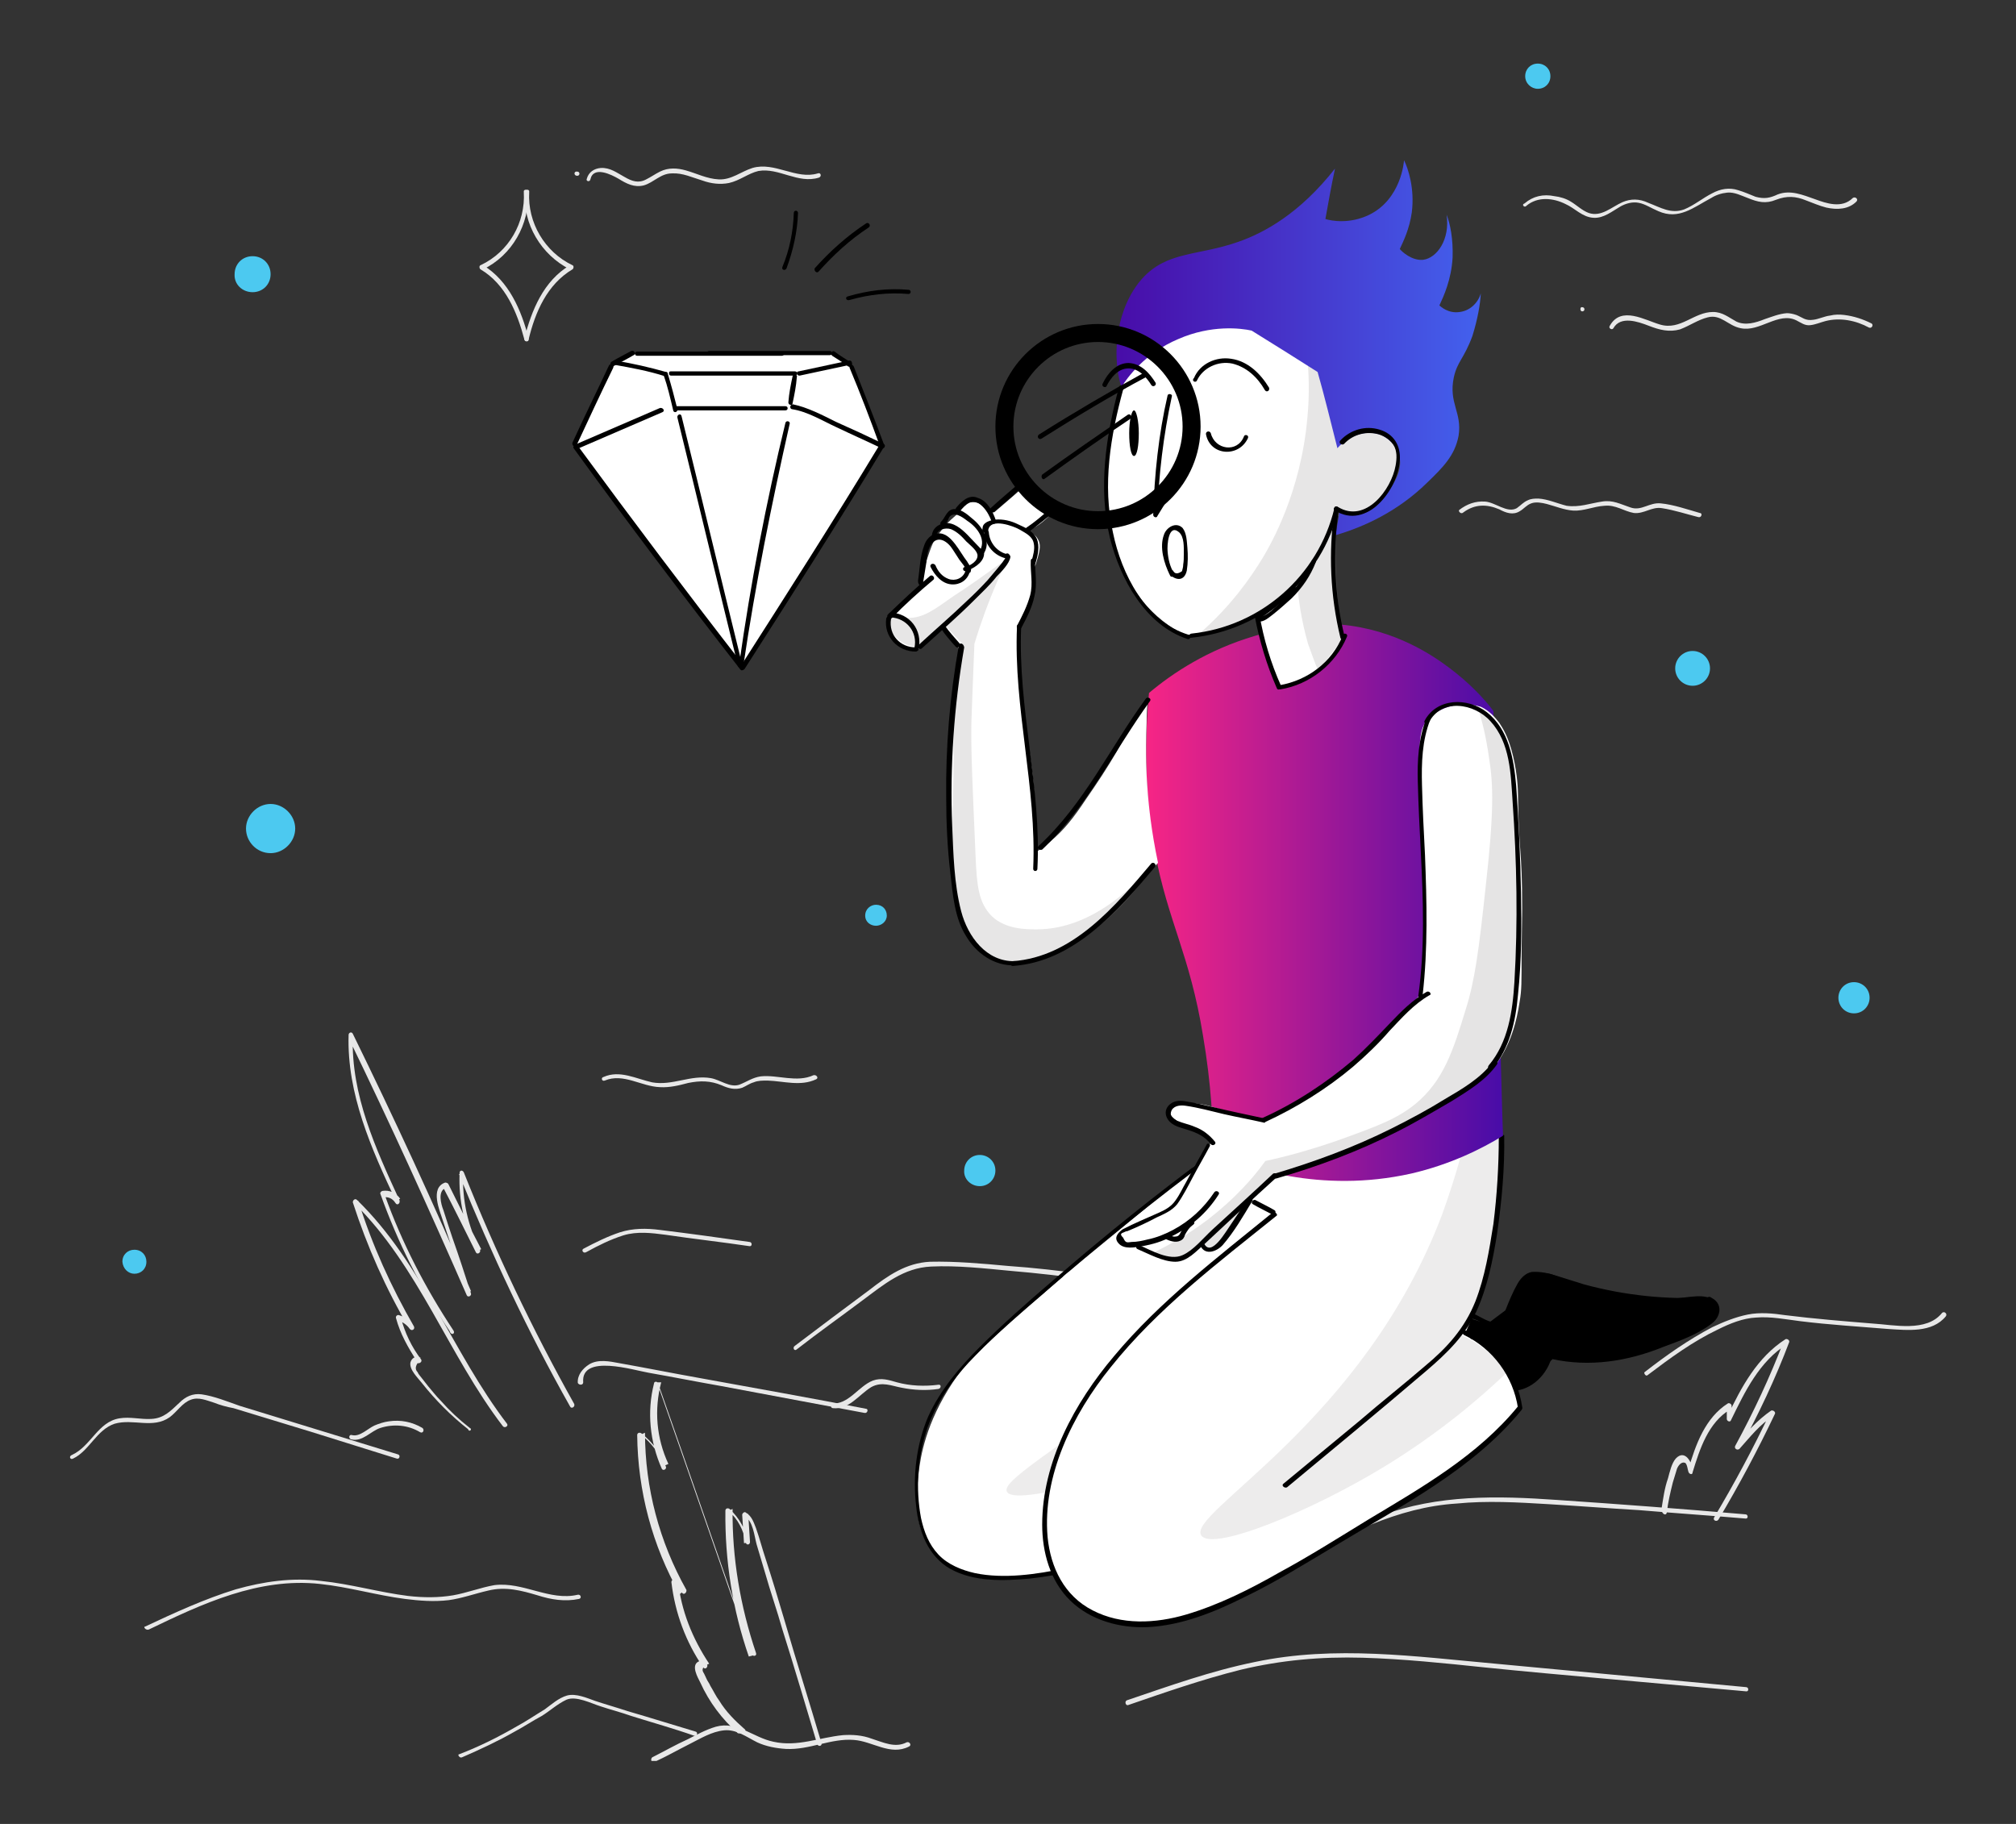 <?xml version="1.0" encoding="utf-8"?>
<!-- Generator: Adobe Illustrator 26.2.1, SVG Export Plug-In . SVG Version: 6.00 Build 0)  -->
<svg version="1.1" id="Camada_1" xmlns="http://www.w3.org/2000/svg" xmlns:xlink="http://www.w3.org/1999/xlink" x="0px" y="0px"
	 viewBox="0 0 336 304" style="enable-background:new 0 0 336 304;" xml:space="preserve">
<rect x="0" y="0" width="336" height="304" fill="#333333" stroke="none"/>
<style type="text/css">
	.st0{clip-path:url(#SVGID_00000166650789893820008590000006801157220589029823_);}
	.st1{fill:#E8E8E8;}
	.st2{fill:#4CC9F0;}
	.st3{fill:#FFFFFF;}
	.st4{opacity:0.18;fill:#9B9797;enable-background:new    ;}
	.st5{fill:url(#SVGID_00000021090360267914755740000006300415253273313951_);}
	.st6{opacity:0.25;fill:#9B9797;enable-background:new    ;}
	.st7{opacity:0.24;fill:#9B9797;enable-background:new    ;}
	.st8{fill:url(#SVGID_00000162322666632094577250000004783399273512683698_);}
	.st9{fill:none;stroke:#000000;stroke-width:3;stroke-miterlimit:10;}
	.st10{fill:#F72585;}
	.st11{fill:#480CA8;}
	.st12{fill:#4361EE;}
</style>
<g>
	<g>
		<defs>
			<rect id="SVGID_1_" x="11.5" y="10.4" width="312.9" height="283.1"/>
		</defs>
		<clipPath id="SVGID_00000070837373177859619550000012016880657009337491_">
			<use xlink:href="#SVGID_1_"  style="overflow:visible;"/>
		</clipPath>
		<g style="clip-path:url(#SVGID_00000070837373177859619550000012016880657009337491_);">
			<path class="st1" d="M12.2,243.1c2.7-1.3,3.9-4.8,6.9-5.8c3.1-0.9,6.4,0.9,9.2-1.1c1.2-0.9,2.1-2.4,3.5-2.9
				c1.3-0.5,2.6,0.1,3.9,0.5c1,0.4,2.1,0.7,3.2,0.9c4.3,1.3,8.5,2.6,12.8,3.9c4.8,1.5,9.6,3,14.4,4.5c0.5,0.2,0.7-0.6,0.2-0.7
				c-8.8-2.7-17.6-5.4-26.4-8.1c-2-0.7-4.2-1.6-6.3-1.9c-1.5-0.2-2.7,0.4-3.7,1.4c-1.5,1.4-2.6,2.6-4.7,2.7
				c-1.8,0.1-3.5-0.4-5.3-0.1c-3.6,0.6-4.7,4.6-7.9,6.1C11.4,242.7,11.7,243.4,12.2,243.1z"/>
			<path class="st1" d="M58.5,239.9c1.9,0.5,3.3-1.4,4.9-1.9c2.2-0.7,4.6-0.5,6.6,0.7c0.5,0.3,0.8-0.4,0.4-0.7
				c-1.7-1-3.6-1.4-5.6-1.1c-0.8,0.1-1.7,0.4-2.4,0.7c-1.1,0.5-2.4,1.9-3.7,1.6C58.2,239,58,239.7,58.5,239.9z"/>
			<path class="st1" d="M78.3,238c-1.8-1.4-3.4-2.9-4.9-4.6c-0.7-0.7-1.4-1.6-2-2.3c-0.4-0.5-0.7-0.9-1.1-1.4
				c-0.3-0.4-0.6-0.7-0.7-1c-0.4-0.4-0.4-0.9,0-1.5c0.3,0.1,0.8-0.2,0.6-0.6c-1.6-2.1-2.7-4.4-3.4-7c-0.2,0.2-0.3,0.3-0.5,0.5
				c0.8,0.2,1.5,0.7,2,1.4c0.3,0.4,0.9,0.1,0.7-0.4c-3.8-6.6-7-13.6-9.3-21c-0.2,0.1-0.5,0.3-0.7,0.4c10.8,10.6,15.7,25.3,24.8,37.2
				c0.3,0.4,1,0,0.7-0.4c-9.1-11.9-14.1-26.7-25-37.3c-0.3-0.3-0.7,0-0.7,0.4c2.4,7.4,5.5,14.4,9.4,21c0.2-0.1,0.5-0.3,0.7-0.4
				c-0.6-0.9-1.4-1.5-2.4-1.8c-0.3-0.1-0.6,0.2-0.5,0.5c0.7,2.6,2,4.9,3.5,7.2c0.2-0.2,0.4-0.4,0.6-0.6c-0.7-0.4-1.5,0-1.7,0.8
				c-0.2,1.2,1.2,2.5,1.9,3.4c2.3,2.9,4.9,5.5,7.7,7.7C78.2,238.8,78.8,238.2,78.3,238z"/>
			<path class="st1" d="M75.6,221.8c-4.7-7.1-8.6-14.6-11.5-22.7c-0.1,0.2-0.2,0.3-0.3,0.5c0.8-0.2,1.6,0.1,2.1,0.9
				c0.3,0.5,0.8,0.1,0.7-0.4c-4-8.7-8.1-17.6-7.8-27.3c-0.2,0.1-0.5,0.1-0.7,0.2c6.9,14.2,13.4,28.5,19.7,42.9
				c0.2,0.4,0.8,0.1,0.7-0.3c-1-3.1-2-6.2-3.1-9.3c-0.5-1.5-1-3-1.5-4.6c-0.4-1-1-3.2,0.4-3.7c-0.2-0.1-0.3-0.1-0.5-0.2
				c1.9,3.6,3.7,7.3,5.5,10.9c0.2,0.5,0.9,0.1,0.7-0.4c-2-3.9-3-8.3-2.8-12.7c-0.3,0-0.6,0.1-0.7,0.1c5.4,13.3,11.5,26.3,18.5,38.7
				c0.2,0.5,0.9,0.1,0.7-0.4c-7-12.5-13.1-25.3-18.4-38.6c-0.2-0.4-0.7-0.4-0.7,0.1c-0.2,4.6,0.8,9,2.9,13.1
				c0.2-0.1,0.5-0.3,0.7-0.4c-1.9-3.6-3.7-7.3-5.5-10.9c-0.1-0.1-0.3-0.2-0.5-0.2c-2.6,0.9-0.9,4.7-0.4,6.3c1.3,4,2.7,8.1,4,12.1
				c0.2-0.1,0.5-0.2,0.7-0.3c-6.1-14.4-12.8-28.8-19.7-42.9c-0.2-0.4-0.7-0.2-0.7,0.2c-0.3,9.8,3.8,19,7.9,27.7
				c0.2-0.1,0.5-0.3,0.7-0.4c-0.7-1-1.8-1.5-3-1.3c-0.2,0.1-0.4,0.3-0.3,0.5c2.9,8.1,6.7,15.7,11.5,22.8
				C75.2,222.7,75.9,222.3,75.6,221.8z"/>
			<path class="st1" d="M24.8,271.6c8.9-4.3,18.3-8.7,28.5-7.6c4.8,0.5,9.5,1.9,14.2,2.5c2.4,0.3,4.8,0.5,7.3,0.2
				c2.2-0.3,4.4-1.1,6.6-1.6c2.9-0.7,5.5,0,8.2,0.8c2.2,0.7,4.5,1.1,6.9,0.6c0.5-0.1,0.3-0.8-0.2-0.7c-4.7,1.1-9.1-2.2-13.9-1.6
				c-2.3,0.4-4.6,1.3-6.9,1.7c-2.4,0.4-4.9,0.4-7.5,0.1c-4.8-0.6-9.6-2-14.5-2.5c-4.8-0.6-9.6,0.1-14.2,1.4
				c-5.2,1.6-10.2,3.9-15.1,6.2C23.8,271.1,24.3,271.8,24.8,271.6z"/>
			<path class="st1" d="M77,292.9c3-1.3,6-2.7,8.8-4.3c1.5-0.8,3-1.8,4.5-2.6c1.3-0.8,2.6-2,4.1-2.7c1.6-0.7,4.1,0.6,5.7,1.1
				c1.8,0.6,3.4,1,5.1,1.6c3.5,1.1,7.1,2.1,10.5,3.3c0.5,0.2,0.7-0.6,0.2-0.7c-3.7-1.1-7.5-2.3-11.3-3.4c-1.8-0.6-3.6-1.1-5.4-1.7
				c-1.4-0.5-3.2-1.3-4.7-0.9c-1.4,0.4-2.6,1.5-3.7,2.3c-1.5,0.9-3.1,2-4.6,2.8c-3.1,1.8-6.3,3.4-9.7,4.7
				C76.2,292.4,76.6,293.1,77,292.9z"/>
			<path class="st1" d="M109,293.7c2-0.9,3.9-2,5.9-3c1.8-0.9,3.7-2.1,5.8-2.3c2-0.2,3.7,1.1,5.5,2c1.5,0.7,3.2,1,4.8,1.1
				c3.9,0.2,7.5-1.8,11.3-1.5c3.1,0.2,6.1,2.7,9.2,1.1c0.5-0.2,0.1-0.9-0.4-0.7c-1.9,1-3.9,0-5.8-0.6c-1.6-0.6-3.2-0.7-4.8-0.6
				c-4,0.4-7.6,2-11.6,1.1c-3.4-0.7-6-3.5-9.6-2.5c-1.7,0.5-3.3,1.4-4.7,2.1c-2,0.9-3.9,2-5.9,3C108.3,293.3,108.7,293.9,109,293.7z
				"/>
			<path class="st1" d="M124.1,288.2c-1.6-1.4-3.1-2.9-4.2-4.7c-0.6-0.8-1-1.7-1.5-2.5c-0.2-0.5-0.5-0.8-0.7-1.3
				c-0.2-0.4-0.3-0.7-0.5-1c-0.2-0.4-0.1-0.7,0.3-1.1c0.2-0.1,0.5-0.2,0.7-0.3c-2.8-4.2-4.7-8.9-5.2-13.9c-0.2,0.1-0.5,0.2-0.7,0.3
				c0.5,0.6,0.9,1.2,1.4,1.8c0.3,0.4,0.8-0.1,0.7-0.5c-4.5-8-6.9-17-6.9-26.2c-0.2,0.1-0.5,0.2-0.7,0.3c1.8,1.4,3.1,3.2,3.9,5.2
				c0.2-0.1,0.5-0.2,0.7-0.3c-2-4.3-2.4-9-1.2-13.6c-0.3,0-0.5,0-0.7,0c5.3,15.1,10.5,30.2,15.8,45.3c0.2,0.5,0.9,0.3,0.7-0.2
				c-2.6-7.7-4-15.8-3.9-24c-0.2,0.1-0.5,0.2-0.7,0.3c1.6,1.4,2.5,3.2,2.9,5.3c0.1,0.5,0.7,0.4,0.7-0.1c-0.1-1.6-0.2-3.2-0.3-4.7
				c-0.2,0.1-0.4,0.2-0.6,0.4c1.4,0.8,1.6,3.2,2,4.7c0.5,1.6,0.9,3.1,1.4,4.7c0.9,3.2,2,6.3,2.9,9.5c2,6.3,3.9,12.8,5.8,19.1
				c0.2,0.5,0.9,0.3,0.7-0.2c-2-6.8-4.2-13.7-6.2-20.6c-1-3.4-2-6.7-3.1-10.1c-0.6-1.8-1-3.4-1.6-5.1c-0.4-1-0.7-2-1.7-2.6
				c-0.2-0.2-0.6,0.1-0.6,0.4c0.1,1.6,0.2,3.2,0.3,4.7c0.3,0,0.6-0.1,0.7-0.1c-0.4-2.2-1.5-4.1-3.1-5.6c-0.3-0.2-0.7-0.1-0.7,0.3
				c-0.1,8.3,1.2,16.5,3.9,24.3c0.3-0.1,0.5-0.1,0.7-0.2c-5.3-15.1-10.5-30.2-15.8-45.3c-0.1-0.4-0.7-0.4-0.7,0
				c-1.2,4.7-0.7,9.7,1.3,14.2c0.2,0.4,0.8,0.1,0.7-0.3c-0.8-2.2-2.2-4.1-4.1-5.6c-0.3-0.2-0.7-0.1-0.7,0.3
				c0.1,9.3,2.5,18.4,7.1,26.5c0.2-0.2,0.4-0.3,0.7-0.5c-0.5-0.6-0.9-1.2-1.4-1.8c-0.2-0.3-0.7-0.1-0.7,0.3c0.6,5.1,2.4,10,5.3,14.2
				c0.3,0.4,0.7,0.1,0.7-0.3c-0.1-0.7-1-1-1.6-0.6c-1.1,0.7,0,2.6,0.4,3.4c1.5,3.3,3.6,6.1,6.3,8.5
				C123.9,289,124.5,288.4,124.1,288.2z"/>
			<path class="st1" d="M97.2,230.4c-0.4-4.8,8.5-2,10.9-1.6c4,0.7,8,1.5,12,2.2c8,1.5,16,3,24,4.5c0.5,0.1,0.7-0.7,0.2-0.7
				c-9.2-1.8-18.3-3.4-27.6-5.1c-4.5-0.8-9-1.7-13.5-2.5c-1.6-0.3-3.5-0.7-5,0.2c-1.1,0.7-2,1.8-1.9,3.1
				C96.5,230.9,97.2,230.9,97.2,230.4z"/>
			<path class="st1" d="M138.8,234.7c2.7,0.3,4.3-2.2,6.4-3.5c1.8-1,3.4-0.2,5.1,0.1c2,0.4,4.1,0.5,6.1,0.2c0.5-0.1,0.5-0.8,0-0.7
				c-2.3,0.3-4.7,0.2-6.9-0.4c-1.4-0.4-2.6-0.8-4-0.3c-2.4,0.9-4.1,4.1-6.9,3.8C138.4,233.9,138.4,234.7,138.8,234.7z"/>
			<path class="st1" d="M188,284.2c6.1-2.1,12.4-4.3,18.8-5.9c6.7-1.6,13.4-2.2,20.3-2c6.8,0.2,13.5,0.9,20.2,1.6
				c6.8,0.7,13.6,1.3,20.3,1.9c7.8,0.7,15.6,1.4,23.4,2.1c0.5,0.1,0.5-0.7,0-0.7c-13.9-1.3-27.8-2.6-41.7-3.9
				c-13.4-1.2-26.8-3.1-40.1-0.3c-7.4,1.5-14.3,4-21.4,6.4C187.4,283.6,187.6,284.3,188,284.2z"/>
			<path class="st1" d="M215.2,258.8c4.7-0.9,8.9-2.9,13.3-4.7c4.7-1.9,9.4-3.2,14.3-3.5c5-0.5,10.2-0.2,15.2,0.1
				c5,0.3,10.1,0.7,15.2,1c5.9,0.5,11.8,0.9,17.7,1.4c0.5,0.1,0.5-0.7,0-0.7c-10.4-0.9-21-1.7-31.4-2.4c-10-0.7-19.8-0.9-29.3,2.6
				c-5,1.9-10,4.3-15.3,5.4C214.6,258.2,214.8,258.9,215.2,258.8z"/>
			<path class="st1" d="M274.6,229.2c3.7-2.8,7.5-5.6,11.7-7.6c2-1,4.2-1.9,6.4-2c2.4-0.2,4.9,0.3,7.3,0.6c4.8,0.6,9.8,0.9,14.6,1.3
				c3.3,0.2,7.4,0.7,9.7-2.1c0.3-0.4-0.2-0.9-0.6-0.6c-2.6,3.3-8.1,2-11.6,1.8c-4.9-0.4-9.8-0.8-14.6-1.4c-2-0.3-4.2-0.5-6.2-0.1
				c-2,0.4-4,1.2-5.9,2.1c-4,2.1-7.7,4.7-11.3,7.5C273.9,228.8,274.3,229.5,274.6,229.2z"/>
			<path class="st1" d="M132.8,224.9c3.6-2.8,7.4-5.5,11-8.2c3.5-2.6,6.8-5.4,11.4-5.6c4.3-0.2,8.8,0.3,13,0.7
				c4.7,0.4,9.2,0.9,13.9,1.6c3.9,0.6,8.5,2,12.1,0c0.5-0.2,0.1-0.9-0.4-0.7c-1.9,1-4,1-6.1,0.7c-2.2-0.3-4.5-0.7-6.7-1
				c-4.3-0.6-8.7-1.1-13-1.4c-4.3-0.4-8.8-0.8-13-0.7c-4,0.2-7,2.3-10.1,4.7c-4.2,3.1-8.3,6.2-12.4,9.3
				C132,224.6,132.4,225.3,132.8,224.9z"/>
			<path class="st1" d="M277.8,252.1c0.2-1.7,0.6-3.4,1-5c0.2-0.7,0.5-1.6,0.7-2.3c0.2-0.5,0.7-1.2,1.3-1c0.4,0.1,0.5,1.3,0.6,1.5
				c0.1,0.4,0.7,0.6,0.7,0.1c1.2-3.9,2.6-8.3,6.3-10.5c-0.2-0.1-0.4-0.2-0.6-0.4c0,0.7,0,1.3,0,2c0,0.4,0.6,0.6,0.7,0.2
				c2.3-4.7,4.7-9.8,9.4-12.7c-0.2-0.2-0.4-0.3-0.6-0.5c-2.3,6-5,11.8-8.1,17.5c-0.2,0.4,0.3,0.8,0.7,0.5c1.8-2,3.4-4.1,5.8-5.6
				c-0.2-0.2-0.4-0.4-0.6-0.6c-2.9,6.1-6,11.9-9.4,17.6c-0.3,0.5,0.4,0.8,0.7,0.4c3.4-5.7,6.5-11.5,9.4-17.6
				c0.2-0.3-0.2-0.7-0.6-0.6c-2.3,1.6-4.1,3.6-5.9,5.8c0.2,0.2,0.4,0.3,0.7,0.5c3.1-5.7,5.9-11.6,8.2-17.7c0.1-0.3-0.3-0.6-0.6-0.5
				c-4.7,3-7.4,8-9.7,12.9c0.2,0.1,0.5,0.1,0.7,0.2c0-0.7,0-1.3,0-2c0-0.3-0.4-0.5-0.6-0.4c-3.8,2.4-5.4,6.9-6.6,11
				c0.3,0,0.6,0.1,0.7,0.1c-0.1-1.3-1.3-3.5-2.8-1.9c-0.7,0.8-1,2.2-1.3,3.3c-0.6,1.7-0.8,3.4-1.1,5.2
				C277,252.4,277.7,252.7,277.8,252.1z"/>
			<path class="st1" d="M97.7,208.7c2-1.1,4-2.1,6.2-2.8c2.3-0.7,4.7-0.4,7-0.1c4.7,0.7,9.3,1.2,14,1.9c0.5,0.1,0.5-0.7,0-0.7
				c-4.9-0.7-10-1.4-14.9-2c-2.3-0.3-4.5-0.3-6.7,0.4c-2.1,0.7-4.1,1.7-6,2.7C96.8,208.3,97.2,209,97.7,208.7z"/>
			<path class="st1" d="M254.4,34.3c1.9-1.6,4.5-1.3,6.5-0.3c1.6,0.7,2.8,2.2,4.7,2.3c1.7,0.1,3.1-1.1,4.5-1.9c0.9-0.5,2-0.8,3-0.6
				c1.1,0.2,2.1,0.9,3.3,1.4c3.4,1.5,5.8-0.6,8.8-2.2c0.8-0.5,1.7-0.8,2.7-0.9c1.2-0.1,2.3,0.5,3.4,0.9c1.7,0.7,3,1,4.7,0.3
				c1.8-0.7,3.3-0.6,5,0.1c1.1,0.4,2.2,0.9,3.4,1.2c1.8,0.4,3.7,0.3,5-1c0.4-0.4-0.2-0.9-0.6-0.6c-1.8,1.8-4.4,0.9-6.3,0.2
				c-2-0.7-4.1-1.6-6.2-0.8c-1.3,0.6-2.2,0.8-3.7,0.4c-1-0.4-1.9-0.8-2.9-1.1c-1.5-0.5-3-0.2-4.3,0.5c-1.6,0.8-3,2-4.7,2.7
				c-2.2,0.8-3.9-0.3-6-1.1c-1.5-0.7-2.9-0.7-4.3-0.1c-1.8,0.8-3.5,2.5-5.6,1.8c-1.1-0.4-2-1.3-3-1.9c-0.8-0.5-1.8-0.8-2.7-0.9
				c-1.9-0.4-3.6,0-5,1.2C253.5,34.1,254.1,34.7,254.4,34.3z"/>
			<path class="st1" d="M263.7,51.9c0.5,0,0.5-0.7,0-0.7C263.3,51.1,263.3,51.9,263.7,51.9z"/>
			<path class="st1" d="M268.9,54.7c1.2-2.1,4.1-1.1,5.9-0.4s3.4,1.1,5.2,0.6c1.6-0.6,3-1.6,4.6-2c2.2-0.6,3.4,1.4,5.5,1.8
				c3.2,0.7,6.3-2.8,9.3-1.3c0.8,0.4,1.4,0.9,2.3,0.8c0.9-0.1,1.8-0.5,2.6-0.7c2.4-0.6,5-0.1,7.2,1.1c0.5,0.2,0.8-0.5,0.4-0.7
				c-1.4-0.7-2.9-1.2-4.5-1.4c-0.8-0.1-1.6-0.1-2.4,0.1c-0.9,0.1-1.9,0.6-2.8,0.7c-1.3,0.2-1.8-0.4-2.8-0.8
				c-0.6-0.2-1.1-0.3-1.6-0.3c-1.3,0.1-2.5,0.6-3.7,1c-1.5,0.6-3.2,1.1-4.7,0.4c-1.3-0.7-2.3-1.6-3.9-1.6c-3.2,0-5.4,3.1-8.8,2.1
				c-2.5-0.7-6.5-3.2-8.4,0.2C268,54.7,268.7,55.1,268.9,54.7z"/>
			<path class="st1" d="M243.9,85.4c1.9-1.4,3.9-1.4,6-0.5c1.1,0.6,2.3,1,3.4,0.3c0.7-0.4,1.1-1,1.9-1.3c0.8-0.3,1.8-0.1,2.6,0.1
				c1.5,0.4,2.9,1,4.4,1.1c1.8,0.1,3.4-0.7,5.2-0.8c1.9-0.2,3.2,0.9,4.9,1.2c1.7,0.2,3-1.1,4.7-0.8c2,0.3,4.1,1,6.1,1.5
				c0.5,0.1,0.7-0.7,0.2-0.7c-2.1-0.6-4.4-1.4-6.5-1.6c-1.9-0.2-3.2,1.3-5,0.7c-1.8-0.6-3-1.3-4.8-1c-2,0.3-3.8,1-5.9,0.7
				c-1.6-0.4-3.1-1.1-4.7-1.2c-0.6,0-1.2,0-1.8,0.3c-0.7,0.3-1.1,0.8-1.8,1.3c-1.6,0.9-3.6-1-5.3-1.1c-1.6-0.1-3,0.4-4.3,1.4
				C243,85.2,243.5,85.8,243.9,85.4z"/>
			<path class="st1" d="M96.2,29.3c0.5,0,0.5-0.7,0-0.7C95.6,28.5,95.6,29.3,96.2,29.3z"/>
			<path class="st1" d="M98.4,29.9c0.5-2.3,3.5-0.8,4.7-0.1c1.3,0.8,2.6,1.5,4.2,1.1c1.7-0.5,2.8-2,4.7-2c1.8-0.1,3.4,0.7,5.1,1.2
				c1.4,0.5,2.9,0.7,4.4,0.4c1.8-0.4,3.2-1.6,4.9-2c3.4-0.6,6.6,2.2,10.1,1.1c0.5-0.2,0.3-0.9-0.2-0.7c-3.6,1.1-7.2-2-10.9-0.9
				c-1.9,0.6-3.5,2-5.6,1.9c-2-0.1-3.7-1-5.5-1.5c-1.4-0.4-2.9-0.5-4.3,0.2c-0.8,0.4-1.5,0.9-2.3,1.3c-1.3,0.7-2.4,0.3-3.6-0.4
				c-1.3-0.7-2.4-1.6-4-1.5c-1.1,0.1-2,0.7-2.3,1.8C97.6,30.2,98.3,30.4,98.4,29.9z"/>
			<path class="st1" d="M100.8,180.1c3.1-1.3,6.1,1,9.2,1.1c1.6,0.1,3.2-0.3,4.7-0.7c2-0.4,3.7-0.4,5.6,0.4c1.1,0.5,2.2,0.8,3.4,0.4
				c0.7-0.3,1.2-0.7,1.9-0.9c0.7-0.3,1.5-0.3,2.3-0.3c2.8,0.1,5.5,1,8.1-0.2c0.5-0.2,0.1-0.8-0.4-0.7c-2.8,1.3-6-0.1-8.8,0.2
				c-1.4,0.2-2.3,0.9-3.6,1.4c-1.6,0.5-3.1-0.8-4.7-1.1c-3.4-0.6-6.4,1.3-9.8,0.7c-2.7-0.6-5.4-2.1-8.1-0.9
				C100.1,179.6,100.3,180.3,100.8,180.1z"/>
			<path class="st2" d="M45.1,142.2c2.2,0,4.1-1.9,4.1-4.1s-1.9-4.1-4.1-4.1c-2.2,0-4.1,1.9-4.1,4.1S42.8,142.2,45.1,142.2z"/>
			<path class="st2" d="M282.1,114.3c1.6,0,2.9-1.3,2.9-2.9c0-1.6-1.3-2.9-2.9-2.9s-2.9,1.3-2.9,2.9
				C279.2,113,280.5,114.3,282.1,114.3z"/>
			<path class="st2" d="M256.3,14.8c1.2,0,2.1-0.9,2.1-2.1s-0.9-2.1-2.1-2.1s-2.1,0.9-2.1,2.1S255.2,14.8,256.3,14.8z"/>
			<path class="st2" d="M163.3,197.7c1.5,0,2.6-1.2,2.6-2.6c0-1.5-1.2-2.6-2.6-2.6c-1.5,0-2.6,1.2-2.6,2.6
				C160.6,196.5,161.8,197.7,163.3,197.7z"/>
			<path class="st2" d="M42.1,48.7c1.7,0,3-1.3,3-3s-1.3-3-3-3s-3,1.3-3,3C39,47.4,40.4,48.7,42.1,48.7z"/>
			<path class="st2" d="M146,154.3c0.9,0,1.8-0.7,1.8-1.7s-0.7-1.8-1.8-1.8c-0.9,0-1.8,0.7-1.8,1.8S145.1,154.3,146,154.3z"/>
			<path class="st2" d="M309,168.9c1.5,0,2.6-1.2,2.6-2.6c0-1.5-1.2-2.6-2.6-2.6c-1.5,0-2.6,1.2-2.6,2.6S307.5,168.9,309,168.9z"/>
			<path class="st2" d="M22.4,212.3c1.1,0,2-0.8,2-2c0-1.1-0.8-2-2-2c-1.1,0-2,0.8-2,2C20.5,211.5,21.4,212.3,22.4,212.3z"/>
			<path class="st3" d="M102.5,60.5c-2.2,4.6-4.5,9.1-6.7,13.7c9.3,12.4,18.5,24.8,27.8,37.3c2.4-3.6,4.7-7.4,7.2-11.1
				c5.7-8.8,11-17.6,16.2-26.3c-1.8-4.5-3.5-8.9-5.3-13.4c-1.1-0.6-2.2-1.1-3.4-1.8c-11,0-22,0.1-32.9,0.1
				C104.4,59.4,103.5,60,102.5,60.5z"/>
			<path d="M96.1,74.2c2-4.3,4-8.6,6.1-12.9c0.2-0.5-0.5-0.8-0.7-0.4c-2,4.3-4.1,8.5-6.1,12.9C95.3,74.3,95.9,74.7,96.1,74.2z"/>
			<path d="M95.6,74.7c9,12.4,18.3,24.7,27.8,36.9c0.3,0.4,0.8-0.2,0.6-0.6c-9.4-12.1-18.6-24.3-27.7-36.7
				C96,74,95.4,74.3,95.6,74.7z"/>
			<path d="M102.3,61c1.1-0.6,2.1-1.1,3.3-1.8c0.5-0.2,0.1-0.9-0.4-0.7c-1.1,0.6-2.1,1.1-3.3,1.8C101.5,60.6,101.9,61.3,102.3,61z"
				/>
			<path d="M106.2,59.3c8,0,16.1,0,24.1,0c0.5,0,0.5-0.7,0-0.7c-8,0-16.1,0-24.1,0C105.7,58.6,105.7,59.3,106.2,59.3z"/>
			<path d="M147.3,74c-1.6-4.3-3.3-8.6-5-12.9c-0.2-0.5-0.9-0.3-0.7,0.2c1.8,4.3,3.4,8.5,5,12.9C146.8,74.6,147.5,74.4,147.3,74z"/>
			<path d="M146.5,74.3c-7.5,12.4-15.3,24.6-23.1,36.8c-0.3,0.4,0.4,0.8,0.7,0.4c7.8-12.2,15.6-24.4,23.1-36.8
				C147.4,74.2,146.8,73.9,146.5,74.3z"/>
			<path d="M141.8,60.4c-0.9-0.6-1.8-1.1-2.7-1.8c-0.4-0.3-0.8,0.4-0.4,0.7c0.9,0.6,1.8,1.1,2.7,1.8
				C141.9,61.3,142.3,60.6,141.8,60.4z"/>
			<path d="M138.3,58.5c-6.7,0-13.4,0-20.1,0c-0.5,0-0.5,0.7,0,0.7c6.7,0,13.4,0,20.1,0C138.8,59.2,138.8,58.5,138.3,58.5z"/>
			<path d="M96.5,74.7c4.7-2,9.2-4,13.9-6c0.5-0.2,0.1-0.8-0.4-0.7c-4.7,2-9.2,4-13.9,6C95.6,74.2,96,74.9,96.5,74.7z"/>
			<path d="M102.4,60.8c2.8,0.5,5.6,1,8.4,1.9c0.5,0.1,0.7-0.7,0.2-0.7c-2.8-0.8-5.5-1.4-8.4-1.9C102.2,60,102,60.7,102.4,60.8z"/>
			<path d="M110.6,62.5c0.7,2,1.1,3.8,1.6,5.9c0.1,0.5,0.8,0.3,0.7-0.2c-0.5-2-1-3.9-1.6-5.9C111.2,61.8,110.4,62,110.6,62.5z"/>
			<path d="M111.8,62.6c6.9,0,13.8,0,20.7,0c0.5,0,0.5-0.7,0-0.7c-6.9,0-13.8,0-20.7,0C111.4,61.8,111.4,62.6,111.8,62.6z"/>
			<path d="M132.1,62.7c-0.3,1.4-0.6,2.9-0.7,4.3c-0.1,0.5,0.7,0.7,0.7,0.2c0.3-1.4,0.6-2.9,0.7-4.3C133,62.4,132.2,62.2,132.1,62.7
				z"/>
			<path d="M112.7,68.4c6.1,0,12,0,18.2,0c0.5,0,0.5-0.7,0-0.7c-6.1,0-12.1,0-18.2,0C112.2,67.6,112.2,68.4,112.7,68.4z"/>
			<path d="M133.3,62.6c2.8-0.6,5.6-1.2,8.4-1.8c0.5-0.1,0.3-0.8-0.2-0.7c-2.8,0.6-5.6,1.2-8.4,1.8
				C132.6,61.9,132.8,62.7,133.3,62.6z"/>
			<path d="M132,68.2c2.6,0.4,5,1.9,7.4,3c2.5,1.2,5,2.3,7.5,3.5c0.5,0.2,0.8-0.5,0.4-0.7c-2.7-1.3-5.3-2.5-8-3.7
				c-2.2-1.1-4.7-2.4-7.1-2.9C131.7,67.3,131.5,68.1,132,68.2z"/>
			<path d="M112.9,69.6c3.4,13.8,6.7,27.6,10.1,41.4c0.1,0.5,0.8,0.3,0.7-0.2c-3.4-13.8-6.7-27.6-10.1-41.4
				C113.5,68.8,112.8,69.1,112.9,69.6z"/>
			<path d="M130.9,70.5c-3.2,13.2-5.8,26.7-7.7,40.2c-0.1,0.5,0.7,0.7,0.7,0.2c2-13.5,4.7-26.9,7.7-40.2
				C131.8,70.2,131,70,130.9,70.5z"/>
			<path d="M131.1,44.7c1.1-3,1.8-6.1,1.9-9.2c0-0.5-0.7-0.5-0.7,0c-0.1,3.1-0.7,6.1-1.9,9C130.2,45,130.9,45.2,131.1,44.7z"/>
			<path d="M136.4,45.3c2.5-2.8,5.2-5.3,8.4-7.4c0.4-0.3,0-0.9-0.4-0.7c-3.2,2.1-6.1,4.7-8.6,7.5C135.6,45.1,136.1,45.6,136.4,45.3z
				"/>
			<path d="M141.6,50c3.2-0.9,6.5-1.3,9.8-1c0.5,0,0.5-0.7,0-0.7c-3.4-0.3-6.7,0.1-10.1,1.1C140.8,49.5,141,50.2,141.6,50z"/>
			<path class="st1" d="M87.3,32c0.3,5.1-2.5,10-7.2,12.2c-0.3,0.1-0.2,0.6,0,0.7c4.2,2.5,6.1,7.2,7.3,11.7c0.1,0.5,0.8,0.3,0.7-0.2
				c-1.2-4.7-3.3-9.6-7.6-12.2c0,0.2,0,0.5,0,0.7c4.8-2.3,7.8-7.5,7.5-12.9C88,31.5,87.2,31.5,87.3,32z"/>
			<path class="st1" d="M87.5,32c-0.4,5.3,2.7,10.5,7.5,12.9c0-0.2,0-0.5,0-0.7c-4.4,2.6-6.4,7.5-7.6,12.2c-0.1,0.5,0.7,0.7,0.7,0.2
				c1.1-4.6,3.1-9.2,7.3-11.7c0.2-0.1,0.3-0.6,0-0.7c-4.6-2.2-7.5-7.1-7.2-12.2C88.3,31.5,87.5,31.5,87.5,32z"/>
			<path d="M213,225.1c0.9-0.4,2.1-0.9,3.5-1.8c2.3-1.3,3.5-2,4.3-3.1c0.9-1.4,0.6-2.1,1.8-3.5c0.2-0.2,1-1.1,2.1-1.6
				c1.9-0.8,3.7,0.2,6.6,1.2c2.7,0.9,4.8,1.4,9.1,2.4c1.7,0.4,3.7,0.7,6.7,1.7c0.8,0.3,1.5,0.5,2,0.7c0.1,0.6,0.1,2-0.8,3.2
				c-0.4,0.6-1,1-1.9,1.4c-2,0.9-4.1,0.8-5.8,0.7c-3.6-0.2-2.1,0.4-10.6,0.6c-1.9,0-3.4,0-4.5,0c-1.3,0.9-2.6,1.9-4,2.8
				c-2.2,1.7-4.5,3.3-6.5,4.9C214.5,231.4,213.7,228.3,213,225.1z"/>
			<path class="st3" d="M202.3,192.1c-1.9,0.9-2,1.3-8.9,7.2c-10.8,9.1-11.9,9.6-21.7,18.2c-9.3,8.1-11.1,10.2-12.9,12.9
				c-4.5,6.8-5.4,12.4-5.7,15.2c-0.4,3.7-0.9,8.8,2.3,12.9c2,2.5,4.7,3.6,5.7,3.9c2.7,1,4.9,0.9,8.9,0.7c5.3-0.4,9.3-1.4,11-1.9
				c1.8-0.5,5.9-1.7,10.9-4.2c4.7-2.3,6.9-4.1,13.4-8.5c2.9-2,7.2-4.8,12.7-8.1c0.4-2.6,0.1-4.6-0.2-5.9c-0.7-3-2-5-3.5-7.3
				c-1.2-1.9-2.4-3.3-3.3-4.2c2-1.5,4.5-3.5,7.1-6.4c1.8-1.9,4.6-4.9,6.9-9.2c2.9-5.2,5.8-10.5,3.9-14.2
				C225.8,187.4,212,187.1,202.3,192.1z"/>
			<path class="st4" d="M225.3,194.9c-1.5,3.4-3.9,8.2-7.7,13.3c-5.6,7.5-11.3,11.5-19.8,17.6c-24.2,17.2-30.7,21.1-30,22.8
				c1,2.2,14.6-1.8,16.6-2.3c14.5-4.3,25.1-10.9,31.9-15.6c-1.7-2.6-3.4-5.2-5.1-7.7c2-1.5,4.9-3.8,7.6-7.4c1.5-2,3.7-4.9,5.2-9.4
				C225.5,201.6,225.6,197.7,225.3,194.9z"/>
			<path d="M202.1,192.1c-9.2,6.8-18.2,14-26.7,21.4c-4.1,3.5-8.3,7.2-12.1,11c-3.4,3.4-6.6,7.2-8.6,11.6c-2,4.7-2.6,10-2,15
				c0.4,4.1,2,8.3,5.7,10.4c4,2.2,8.9,2,13.3,1.6c5.4-0.6,10.7-1.9,15.7-3.9c11.2-4.6,20-13,30.5-18.7c0.5-0.2,0.1-0.9-0.4-0.7
				c-8.8,4.7-16.4,11.5-25.2,16.2c-4.7,2.5-9.6,4.3-14.8,5.4c-4.7,1-10.2,1.8-15,0.8c-2.2-0.5-4.5-1.4-6.1-3.1s-2.4-3.8-2.9-6.1
				c-0.9-4.8-0.6-10.3,1.1-15.1c1.7-4.7,4.7-8.7,8.1-12.1c3.5-3.6,7.4-7,11.2-10.2c9.1-8,18.6-15.6,28.4-22.9
				C202.9,192.5,202.6,191.9,202.1,192.1z"/>
			<path d="M176.8,244.9c8.5-3.3,16.1-8.2,23.4-13.5c3.5-2.6,7.1-5.3,10.6-8.1c3.4-2.7,6.7-5.6,9.4-9c0.3-0.4-0.4-0.7-0.7-0.4
				c-2.7,3.5-6.1,6.4-9.7,9.1c-3.4,2.7-6.9,5.4-10.5,8c-7.1,5.2-14.5,10-22.8,13.1C176.2,244.3,176.4,245,176.8,244.9z"/>
			<path d="M210.5,223.2c4.9,4.2,7.6,10.6,6.9,17c-0.1,0.5,0.7,0.5,0.7,0c0.7-6.6-2-13.3-7.2-17.6
				C210.7,222.3,210.1,222.9,210.5,223.2z"/>
			<path d="M217.4,233.1c1.5-0.5,2.8-1.7,4-2.5c1.6-1.1,3.1-2.1,4.7-3.3c0.4-0.3,0-0.9-0.4-0.7c-1.4,1-2.8,2-4.2,3
				c-1.3,0.9-2.7,2.3-4.2,2.8C216.6,232.5,216.8,233.2,217.4,233.1z"/>
			<path d="M213.1,225.4c2.9-1.2,5.6-2.9,8-4.8c0.4-0.4-0.2-0.8-0.6-0.6c-2.3,2-4.8,3.5-7.6,4.7
				C212.4,224.9,212.6,225.7,213.1,225.4z"/>
			<path d="M220.8,220.2c0.5,0,0.5-0.7,0-0.7S220.3,220.2,220.8,220.2z"/>
			<path d="M221.7,219.2c0.5-1,0.9-2.1,1.8-3c1.1-1.1,2.4-0.9,3.8-0.7c2.6,0.6,5.2,1.4,7.8,2.1c2.4,0.7,4.7,1.3,7.3,1.6
				c1.5,0.2,2.7,0.4,3.9,0.9c0.9,0.5,1.8,0.9,2.8,1c0.5,0.1,0.5-0.7,0-0.7c-1.4-0.1-2.5-1.1-3.9-1.6c-1.3-0.5-2.8-0.4-4.2-0.7
				c-3.1-0.5-6-1.4-8.9-2.3c-1.4-0.4-2.9-0.8-4.4-1.1c-1.1-0.2-2.2-0.6-3.3-0.2c-1.9,0.6-2.8,2.6-3.4,4.3
				C220.8,219.5,221.6,219.7,221.7,219.2z"/>
			<path d="M225.8,227.9c5.5-0.8,11-0.9,16.6-1c2,0,4-0.3,5.5-1.5c1.3-1.1,2-2.6,1.7-4.3c-0.1-0.5-0.8-0.3-0.7,0.2
				c0.5,2.3-1.6,4.1-3.7,4.6c-2.1,0.6-4.5,0.3-6.6,0.3c-4.3,0.1-8.6,0.5-12.9,1.1C225.2,227.2,225.4,227.9,225.8,227.9z"/>
			<path d="M245.4,222.8c1.9-1.4,3.8-2.7,5.8-4.1c0.1-0.8,0.6-2.8,2.1-4.4c0.5-0.5,1.6-1.6,3.2-2c1.7-0.4,3,0.5,4.5,1.1
				c2.3,1.1,4.7,1.5,9.2,2.3c3.5,0.7,5.4,1,8,0.8c3.5-0.2,6-1.1,7.5,0.4c0.2,0.2,0.8,0.8,0.7,1.7c-0.1,1.1-1.2,1.8-2.1,2.3
				c-4,2.3-6.3,3-6.3,3c-5.7,1.7-8.6,2.5-11.1,2.7c-2,0.2-4.8,0.2-8.3-0.3c-1,3.4-4,5.7-6.9,5.5
				C247.8,231.6,244.5,227.5,245.4,222.8z"/>
			<path class="st3" d="M208.4,200.1c0.6-1.8,1.6-3.9,3.6-4.7c1.3-0.5,2.5-0.2,2.9-0.1c2.4,0.6,7.4-0.3,17.1-2
				c4.8-0.8,11-2,18.2-3.8c0,1.3,0,3.1-0.1,5c-0.2,4.5-0.7,7.9-0.7,8.7c-0.5,3.2-1.2,8.5-3.5,14.9c-0.6,1.7-1.2,3-1.6,3.9
				c1,0.5,2,1.1,3.2,2c4.4,3.4,5.6,8.4,6.1,10.4c-0.7,0.7-1.6,1.9-2.7,3.1c-4.7,5.1-9.2,7.9-17.7,13.1c-5.2,3.3-9,5.6-15.1,9.1
				c-7.5,4.4-13.4,7.7-20.9,9.9c-1.9,0.6-4.7,1.3-8.5,0.8c-1.8-0.2-5-0.6-8.2-2.8c-4-2.9-5.2-7.1-5.8-8.9c-1.1-4.1-0.7-8,0.4-12.1
				c0.7-2.8,3.4-12.2,12.9-22.8c1.9-2.1,7.3-6.9,17.9-16.4c2.6-2.3,4.7-4.2,6.1-5.4C210.6,201.6,209.5,200.8,208.4,200.1z"/>
			<path class="st4" d="M243.4,192.9c-0.6,2.2-1.6,5.5-3,9.4c-13.1,34.8-42.6,49.8-40.2,53.6c1.8,2.8,18.5-4.1,30.6-11.5
				c9-5.5,15.8-11.3,20.3-15.6c-0.7-1-1.9-2.5-3.5-3.8c-1.6-1.3-3.2-2.1-4.3-2.6c0.8-1.1,1.9-2.9,2.8-5.1c0.6-1.4,1.1-3,1.8-6.1
				c1.1-4.9,1.5-8.9,1.7-10.2c0.3-3,0.6-6.8,0.6-11.4C247.9,190.6,245.7,191.8,243.4,192.9z"/>
			<path d="M249.8,189.5c0,4.8-0.3,9.7-0.9,14.5c-0.7,4.4-1.4,8.8-3,12.9c-1.8,4.5-4.7,7.7-8.3,10.7c-3.6,3.1-7.4,6.1-11,9.2
				c-4.2,3.5-8.5,7-12.7,10.5c-0.4,0.3,0.2,0.8,0.6,0.6c7.7-6.4,15.6-12.9,23.2-19.4c3.4-2.9,6.5-5.9,8.4-10c1.8-4,2.7-8.4,3.4-12.8
				c0.8-5.5,1.3-11,1.2-16.5C250.5,189.1,249.8,189.1,249.8,189.5z"/>
			<path d="M208.8,200.7c1,0.6,2.1,1.1,3.2,1.7c0.5,0.2,0.8-0.5,0.4-0.7c-1-0.6-2.1-1.1-3.2-1.7
				C208.8,199.9,208.4,200.5,208.8,200.7z"/>
			<path d="M212.1,202.1c-9.2,7.5-18.8,14.8-26.4,23.9c-6.6,7.8-12,17.7-12,28.1c0,4.6,1.3,9.4,4.7,12.7c3.4,3.3,8.3,4.6,12.9,4.4
				c5.7-0.3,11.1-2.5,16.1-5c5.4-2.6,10.5-5.8,15.7-8.9c10.6-6.4,22.4-12.4,30.5-22.3c0.3-0.4-0.2-0.9-0.6-0.6
				c-6.7,8.2-16,13.5-25,18.9c-4.9,3-9.8,6.1-14.8,8.8c-4.9,2.8-10.1,5.4-15.5,7c-5.1,1.5-10.8,1.8-15.6-0.7
				c-4.7-2.4-7-7.1-7.5-12.2c-0.9-10.2,4.2-20.5,10.5-28.3c7.8-9.8,18-17.5,27.7-25.3C213,202.4,212.4,201.8,212.1,202.1z"/>
			<path d="M244,222.5c4.8,2.3,8.2,6.9,9,12.2c0.1,0.5,0.8,0.3,0.7-0.2c-0.8-5.5-4.4-10.2-9.3-12.7
				C243.9,221.6,243.5,222.2,244,222.5z"/>
			<path d="M245.5,223.2c1-0.4,1.9-1.1,2.7-1.8c1-0.8,2-1.6,3.1-2.3c0.4-0.3,0-1-0.4-0.7c-0.9,0.7-1.9,1.4-2.8,2.1
				c-0.9,0.7-1.8,1.6-2.9,2C244.8,222.6,245,223.3,245.5,223.2z"/>
			<path d="M251.7,218.7c0.6-1.5,1.1-3,2-4.4c1.1-1.9,2.8-1.7,4.7-1.2c3,0.7,5.8,1.9,8.8,2.5c5.8,1.3,11.7,1.8,17.7,1.3
				c0.5,0,0.5-0.8,0-0.7c-7,0.5-14.1-0.3-20.8-2.1c-1.6-0.5-3.2-1-4.8-1.5c-1.2-0.4-2.7-0.7-4-0.6c-1.1,0.2-1.9,1.1-2.4,2
				c-0.8,1.4-1.4,2.9-2,4.4C250.8,219,251.5,219.1,251.7,218.7z"/>
			<path d="M252.8,231.1c2-1.5,3.8-2.9,5.8-4.4c0.4-0.3,0-0.9-0.4-0.7c-2,1.5-3.8,2.9-5.8,4.4C252.1,230.8,252.5,231.4,252.8,231.1z
				"/>
			<path d="M258.6,226.5c6.3,1.4,12.7,0.4,18.6-2c2.7-1,5.8-2.1,8.1-3.9c1.6-1.2,1.9-3.5-0.3-4.4c-0.5-0.2-0.7,0.6-0.2,0.7
				c1.1,0.5,1.3,1.7,0.5,2.6c-0.4,0.5-0.9,0.7-1.5,1c-1,0.6-2.1,1.1-3.3,1.7c-2.3,1.1-4.7,2-7.1,2.7c-4.8,1.4-9.9,1.9-14.8,0.7
				C258.3,225.7,258.1,226.4,258.6,226.5z"/>
			
				<linearGradient id="SVGID_00000008827387902446031940000010829387867437158054_" gradientUnits="userSpaceOnUse" x1="190.986" y1="150.414" x2="250.421" y2="150.414">
				<stop  offset="0" style="stop-color:#F72585"/>
				<stop  offset="1" style="stop-color:#480CA8"/>
			</linearGradient>
			<path style="fill:url(#SVGID_00000008827387902446031940000010829387867437158054_);" d="M191.5,115.5c3.9-3.3,9.8-7.2,17.6-9.5
				c3.6-1.1,8.3-2.4,14.3-1.9c9.3,0.8,15.7,5.4,18,7.1c3.5,2.6,6,5.3,7.5,7.3c0.3,18.1,0.7,36,1.1,54.1c0.2,5.6,0.3,11.2,0.5,16.7
				c-3.6,2.2-8.8,4.8-15.3,6.3c-15.2,3.4-27.8-1.1-33-3.4c0-4.6-0.3-11.4-1.7-19.6c-2.2-13.5-5.8-18.9-8-30.5
				C191.4,136.1,190.4,127,191.5,115.5z"/>
			<path class="st3" d="M238,119.9c-1.3,1.4-1.5,3-1.4,8.9c0.1,6.3,0.4,10.6,0.6,15.6c0.2,3.6,0.3,6.5,0.2,10.2
				c-0.1,4.7-0.4,8.7-0.7,11.2c-2.5,2.8-4.7,5-6.4,6.6c-3.7,3.5-7.8,7.5-13.9,11.1c-2.4,1.4-4.5,2.4-5.9,3.1
				c-1.3-0.2-2.7-0.6-4.2-0.9c-3.6-0.9-5.2-1.8-7.9-1.8c-0.8,0-3.4,0-3.7,0.9c-0.2,0.7,1.2,2,2.3,2.6c1,0.6,1.5,0.4,2.6,0.8
				c1.2,0.6,2,1.4,2.4,2c-0.5,0.7-1.2,1.8-2,3.1c-0.9,1.6-1.1,2.2-2.2,4.1c-1.1,2-1.8,3-2.2,3.5c-0.8,0.7-1.3,0.9-4.8,2.5
				c-3.5,1.6-4.2,2-4.2,2.4c0,0.5,0.7,0.6,3.4,1.7c2.2,0.9,2.4,1.1,3.6,1.5c1.4,0.4,2.3,0.7,3.4,0.5c1.7-0.4,2.8-1.6,3.3-2.2
				c0.2,0.2,0.8,0.7,1.6,0.7c0.6,0,1.1-0.2,1.5-0.6c1.6-1.1,2.4-3.3,4-5.7c0.3-0.4,1.3-2,2.9-3.6c1-1.1,2-1.9,2.6-2.4
				c0.9-0.2,2.2-0.6,3.8-0.9c6.2-1.8,10.7-3.9,14.4-5.7c2.2-1,4.7-2.4,9.6-5.2c4.3-2.4,6.5-3.7,8.5-6.3c0.2-0.3,1.3-1.7,2.2-3.8
				c0.3-0.7,1.3-2.9,1.9-7c0.3-1.8,0.3-2.8,0.3-8.3c0.1-7.1,0.1-6.2,0.1-7c0-10.3-0.6-9.4-0.7-19c0-0.9-0.1-3.4-0.8-6.4
				c-0.8-3.4-1.8-4.8-2.3-5.6c-0.7-0.9-1.6-2-3.1-2.7C243.5,116.8,239.9,117.8,238,119.9z"/>
			<path class="st6" d="M246.3,118c0.7,2,1.4,4.9,1.9,8.5c0.7,4.3,0.8,9-0.6,21.4c-1.1,10.3-1.8,15.6-3.3,20.3
				c-2.1,6.9-3.7,11.9-8.4,15.8c-3.1,2.5-6.3,3.7-13,6.1c-4.9,1.7-9.1,2.8-12,3.4c-2,2.8-5.1,6.3-9.5,9.7c-3.4,2.6-6.7,4.4-9.4,5.7
				c0.4,0.3,2,1.3,4.2,1c2.5-0.4,3.9-2.1,4.1-2.5c0.5,0.4,1.2,0.7,2,0.7c1.7-0.3,2.5-2.6,3-3.6c0.9-2.1,2.9-5.2,7.2-8.5
				c2.8-0.7,6.7-1.9,11.2-3.5c6.2-2.4,10.4-4.7,14.9-7.2c7.2-4,8.8-5.7,10-7.3c2.1-2.9,3.1-5.9,3.4-7.2c0.7-2.3,0.8-4.9,1.1-10.1
				c0.2-3.8,0.2-6.7,0.2-8.9c0-3.8-0.1-6.6-0.2-9c-0.1-3.5-0.3-7.7-0.8-12.7c-0.4-3.6-0.7-5-1.5-6.7
				C249.5,120.6,247.6,118.9,246.3,118z"/>
			<path d="M237.7,119.8c-1.3,3.4-1.5,7-1.4,10.5c0.1,3.9,0.3,7.8,0.5,11.7c0.4,8,0.7,15.9-0.4,23.9c-0.1,0.5,0.7,0.5,0.7,0
				c0.9-7.7,0.7-15.6,0.4-23.4c-0.2-3.8-0.4-7.7-0.5-11.6c-0.1-3.7,0-7.5,1.4-11C238.6,119.5,237.8,119.3,237.7,119.8z"/>
			<path d="M237.8,165.3c-2.3,1.3-4.3,3.3-6.1,5.2c-2,2.1-4,4.2-6.1,6.1c-4.6,3.9-9.6,7.2-15.1,9.7c-0.5,0.2-0.1,0.8,0.4,0.7
				c5.2-2.4,10.2-5.5,14.6-9.2c2.2-1.9,4.2-3.8,6.1-6c2-2.1,4-4.4,6.6-5.9C238.7,165.8,238.3,165.1,237.8,165.3z"/>
			<path d="M210.7,186.4c-2.8-0.6-5.7-1.2-8.6-1.9c-1.4-0.3-2.9-0.7-4.3-0.9c-0.9-0.2-1.9-0.2-2.6,0.3c-1.2,0.8-1.2,2.2-0.1,3.2
				c0.8,0.7,1.9,0.9,2.8,1.2c1.6,0.5,2.9,1.1,3.9,2.4c0.3,0.4,1,0,0.7-0.4c-0.9-1.1-2-2-3.4-2.5c-0.9-0.4-2-0.6-2.9-1
				c-0.7-0.4-1.4-0.8-0.9-1.8c0.5-0.8,1.6-0.8,2.3-0.7c2.1,0.3,4.3,0.9,6.4,1.4c2.2,0.5,4.4,0.9,6.6,1.4
				C210.9,187.3,211.1,186.6,210.7,186.4z"/>
			<path d="M201.1,190.8c-1.1,2-2.3,4.1-3.4,6.2c-0.6,1-1,2-1.8,3.1c-0.7,1-1.6,1.5-2.7,2c-2,0.9-4.2,1.8-6.1,2.8
				c-0.8,0.6-1.5,1.4-0.7,2.3c0.9,1.1,2.8,0.7,4,0.5c1.7-0.3,3.4-0.8,4.8-1.6c3.3-1.6,6-4,7.9-7c0.3-0.4-0.4-0.8-0.7-0.4
				c-1.8,2.7-4.1,4.8-6.9,6.3c-1.3,0.7-2.8,1.3-4.3,1.6c-0.8,0.2-1.7,0.4-2.6,0.4c-0.8,0.1-1,0.2-1.4-0.7c-0.5-0.5-0.5-0.7,0.1-0.9
				c0.2-0.1,0.4-0.2,0.6-0.2c1.7-0.7,3.4-1.5,4.9-2.3c1.3-0.6,2.5-1.1,3.4-2.2c1-1.4,1.8-3,2.6-4.5c0.9-1.7,1.9-3.4,2.8-5.1
				C201.9,190.7,201.2,190.4,201.1,190.8z"/>
			<path d="M212.8,196.4c6.9-2,13.6-4.5,19.9-7.7c3.2-1.6,6.2-3.4,9.3-5.2c2.7-1.7,5.6-3.4,7.5-6.1c0.3-0.4-0.4-0.8-0.7-0.4
				c-2,2.7-5.1,4.5-8,6.2c-2.9,1.8-5.9,3.4-8.9,4.9c-6.2,3.1-12.7,5.5-19.4,7.5C212.1,195.9,212.3,196.6,212.8,196.4z"/>
			<path d="M238.1,120.5c2.1-4.2,7.6-3.3,10.3-0.3c3.3,3.6,3.4,8.8,3.7,13.4c0.7,10,0.9,20.1,0.3,30.1c-0.3,4.8-1,10-4.3,13.9
				c-0.3,0.4,0.2,0.9,0.6,0.6c2.9-3.5,3.9-7.9,4.3-12.4c0.6-5.7,0.6-11.4,0.5-17c-0.1-6-0.4-11.9-0.8-17.8
				c-0.4-4.5-1.2-9.4-4.9-12.3c-3.2-2.5-8.4-2.4-10.4,1.5C237.3,120.5,237.9,120.9,238.1,120.5z"/>
			<path d="M189.6,208.2c1.9,0.8,4.2,2.1,6.3,2.1c2,0,3.5-1.8,4.9-3c4-3.7,8-7.5,12-11.1c0.4-0.4-0.2-0.8-0.6-0.6
				c-3.4,3.2-6.7,6.2-10.2,9.4c-1.5,1.4-3.1,3.4-4.9,4.2c-2.2,1-5.2-0.8-7.3-1.7C189.5,207.3,189.1,208,189.6,208.2z"/>
			<path d="M200.1,207.7c0.8,1.6,2.7,0.9,3.7-0.2c1.9-2.2,3.4-4.8,4.9-7.3c0.3-0.4-0.4-0.8-0.7-0.4c-1,1.5-2,3-3,4.5
				c-0.6,0.8-3.1,5.3-4.3,3C200.5,206.9,199.9,207.2,200.1,207.7z"/>
			<path d="M194.1,206.4c0.7,0.4,1.8,0.8,2.6,0.4c0.5-0.2,0.7-0.6,0.8-1c0.4-0.7,0.7-1.2,1.4-1.7c0.4-0.3,0-0.9-0.4-0.7
				c-0.7,0.4-1.1,0.9-1.5,1.6c-0.3,0.5-0.4,1.1-1.1,1.1c-0.5,0.1-1-0.3-1.4-0.5C194.1,205.6,193.7,206.2,194.1,206.4z"/>
			<path class="st3" d="M188.9,59.4c-0.9,1.9-1.8,4.8-2,5.9c-0.4,1.4-1.3,4.8-1.9,9.3c-0.3,2.5-0.6,5.2-0.4,8.8
				c0.1,1.7,0.3,4.4,1.3,7.7c0.7,2.2,1.7,5.5,4.3,8.8c2.3,2.9,4.9,4.7,7.1,5.9c1.3,0,3-0.1,4.7-0.4c3.3-0.7,5.8-1.9,7.5-2.8
				c0.2,1.3,0.6,2.7,0.9,4.1c0.8,3,1.8,5.6,2.8,7.8c1-0.2,2.3-0.5,3.6-1.1c4.3-2,6.3-5.6,7-7.2c-0.4-1.5-0.7-3.1-1-4.7
				c-1-6.2-0.7-11.8-0.1-16.4c0.6,0.2,1.4,0.4,2.5,0.4c2.1-0.1,3.5-1.3,4.3-1.9c0.7-0.6,3.4-3,3.4-6.7c0-0.8-0.1-3-1.6-4.2
				c-1.4-1-3.4-0.7-4.7-0.4c-1.6,0.4-2.8,1-3.5,1.5c0.6-1.8,1.7-6.3,0-11.6c-0.4-1.1-2.8-8.3-9.8-11.5
				C203.7,46.5,192.1,52.8,188.9,59.4z"/>
			<path class="st7" d="M217.9,59.6c0.2,2.4,0.4,5.9,0,10c-1.1,12.5-6.1,21.1-7.4,23.3c-2,3.3-5.3,8.1-10.7,12.8
				c1.6-0.2,3.4-0.6,5.4-1.3c5.4-1.9,9-5.2,11-7.3c0.2,2.9,0.7,6.3,1.8,10.2c0.6,1.6,1.1,3.1,1.7,4.5c1.4-1.8,2.7-3.5,4.1-5.3
				c-0.3-1.7-0.6-3.4-0.7-5.3c-0.6-5.5-0.6-10.6-0.3-15.2c1.1,0,2.8-0.1,4.7-0.7c7.8-3.1,12.2-15.4,8-22.1c-0.2-0.3-1.1-1.8-3-3
				C226.5,56.2,219,59.1,217.9,59.6z"/>
			
				<linearGradient id="SVGID_00000094593440516663428170000006924367867132289416_" gradientUnits="userSpaceOnUse" x1="186.105" y1="57.937" x2="246.789" y2="57.937">
				<stop  offset="0" style="stop-color:#480CA8"/>
				<stop  offset="1" style="stop-color:#4361EE"/>
			</linearGradient>
			<path style="fill:url(#SVGID_00000094593440516663428170000006924367867132289416_);" d="M186.9,64.5c-0.6-1.8-1.2-5.2-0.5-9.3
				c0.2-1.3,1-5.4,3.9-8.7c4.2-4.7,9.3-3.8,16.1-6.2c4.3-1.5,10.2-4.7,16.1-12.2c-0.6,2.8-1.1,5.6-1.6,8.4c0.9,0.3,4,0.9,7.3-0.7
				c5.3-2.6,5.8-8.8,5.8-9.1c0.7,1.4,1.8,4.7,1.3,8.7c-0.4,2.8-1.4,4.8-2,6.1c0.3,0.4,2,2,3.9,1.8c2.3-0.3,4.5-3.4,3.9-7.5
				c0.6,1.5,1.1,4,1,7.1c-0.2,3.7-1.5,6.5-2.2,8c0.2,0.2,1.5,1.4,3.4,1.1c1.6-0.2,3-1.4,3.5-3.1c-0.1,1.8-0.5,4.2-1.4,7.1
				c-1.4,3.8-2.5,4.2-3.1,6.9c-0.9,4.3,1.4,5.8,0.8,9.7c-0.6,3.3-2.6,5.3-5.3,7.9c-4.8,4.7-10.4,7.3-15.2,8.7
				c0.2-1.4,0.5-2.9,0.7-4.3c0.6,0.4,1.6,0.8,2.9,0.8c2.6-0.1,4.3-2.4,5.1-3.7c1-1.4,2.7-3.8,1.8-6.4c-0.7-2.1-2.7-3-2.9-3.1
				c-2.3-0.9-5.3-0.1-7.3,2.2c-1.1-4.3-2.1-8.5-3.3-12.7c-3.6-2.3-7.3-4.6-11-6.9c-1.8-0.4-6.7-1-12.2,1.4
				C190.7,58.9,187.8,63.1,186.9,64.5z"/>
			<path d="M186.5,64.5c-2.2,8.2-3.5,16.9-1.5,25.2c1.7,6.8,5.9,14.5,12.9,16.8c0.5,0.2,0.7-0.6,0.2-0.7c-7.2-2.2-11.2-10.2-12.6-17
				c-1.8-8-0.4-16.2,1.7-23.9C187.5,64.2,186.7,64,186.5,64.5z"/>
			<path d="M198.5,106.3c11.9-1.2,21.8-9.8,24.6-21.4c0.1-0.5-0.7-0.7-0.7-0.2c-2.7,11.3-12.3,19.7-23.8,20.9
				C198.1,105.6,198.1,106.4,198.5,106.3z"/>
			<path d="M222.5,85.1c5.3,3.3,10.5-3.5,10.8-8.3c0.2-2.5-1-4.5-3.4-5.2c-2.3-0.7-4.8,0-6.5,1.8c-0.4,0.4,0.2,0.9,0.6,0.6
				c1.4-1.5,3.4-2.1,5.4-1.7c1,0.2,2.1,0.8,2.8,1.8c0.7,1,0.6,2.4,0.4,3.5c-0.7,4-5,9.7-9.6,6.9C222.5,84.2,222,84.9,222.5,85.1z"/>
			<path d="M222.4,85c-1,7.1-0.7,14.3,1,21.3c0.1,0.5,0.8,0.3,0.7-0.2c-1.7-6.9-2-14-1-21C223.2,84.8,222.5,84.6,222.4,85z"/>
			<path d="M209.1,102.6c0.8,4.2,2,8.2,3.7,12.1c0.2,0.5,0.8,0.1,0.7-0.4c-1.7-3.8-2.9-7.8-3.6-11.9
				C209.7,102,209.1,102.2,209.1,102.6z"/>
			<path d="M213.4,114.9c4.9-0.8,9.2-4.2,11.1-8.8c0.2-0.5-0.6-0.7-0.7-0.2c-1.8,4.5-5.9,7.5-10.5,8.3
				C212.7,114.2,212.9,114.9,213.4,114.9z"/>
			<path d="M209.7,103.6c1,0.1,1.8-0.7,2.6-1.3c1-0.8,2-1.7,3-2.6c1.8-1.8,3.1-3.7,4-6c0.2-0.5-0.6-0.7-0.7-0.2
				c-0.8,2-2,3.8-3.5,5.3c-0.7,0.7-1.4,1.4-2.1,2c-0.8,0.7-2,2-3.2,2C209.3,102.7,209.3,103.6,209.7,103.6z"/>
			<path d="M209.8,103.2c2.2-1.4,4.2-3.1,6.1-4.8c0.4-0.4-0.2-0.9-0.6-0.6c-1.9,1.8-3.8,3.4-6,4.7
				C209,102.7,209.4,103.4,209.8,103.2z"/>
			<path d="M194.6,65.9c-1.5,6.5-2.2,13.2-2.4,19.9c0,0.4,0.6,0.6,0.7,0.2c1-1.6,2-3.3,3-4.8c0.3-0.4-0.4-0.8-0.7-0.4
				c-1,1.6-2,3.3-3,4.8c0.2,0.1,0.5,0.1,0.7,0.2c0.2-6.6,1-13.2,2.4-19.7C195.5,65.7,194.7,65.5,194.6,65.9z"/>
			<path d="M195.7,95.6c-0.7-1.1-1-2.4-1.1-3.7c-0.1-0.9,0.1-4.7,1.9-3.2c0.9,0.8,0.8,2.5,0.8,3.7c0,0.6,0,1.1-0.1,1.7
				c0,0.4-0.1,0.7-0.2,1.1c-0.7,0.5-1.2,0.5-1.5-0.1c-0.4-0.4-0.9,0.2-0.6,0.6c1.1,1.1,2.5,1.2,2.9-0.6c0.2-1.3,0.2-2.6,0.1-3.8
				c-0.1-1-0.1-2.4-0.8-3.3c-1.1-1.1-2.7-0.1-3.1,1.1c-0.8,2.1,0,4.8,1,6.8C195.2,96.4,195.8,96,195.7,95.6z"/>
			<path d="M201,72.4c0.7,3.6,5.5,3.9,7,0.6c0.2-0.5-0.6-0.7-0.7-0.2c-1.1,2.7-4.8,2.2-5.5-0.6C201.6,71.7,200.9,71.9,201,72.4z"/>
			<path d="M199.5,63.4c1-2.1,3.5-3.3,5.9-2.8c2.4,0.6,4.2,2.3,5.4,4.4c0.3,0.5,0.9,0.1,0.7-0.4c-1.4-2.3-3.5-4.4-6.3-4.8
				c-2.5-0.4-5.2,0.8-6.2,3.2C198.5,63.5,199.3,63.9,199.5,63.4z"/>
			<path d="M184.4,64.4c0.7-1.4,1.9-3,3.7-3c1.7,0,3,1.5,3.8,2.8c0.3,0.4,0.9,0,0.7-0.4c-1-1.6-2.4-3.2-4.5-3.3
				c-2,0-3.5,1.7-4.3,3.4C183.5,64.4,184.2,64.7,184.4,64.4z"/>
			<path d="M189,76c0.5,0,0.8-1.7,0.8-3.8c0-2-0.4-3.8-0.8-3.8s-0.8,1.7-0.8,3.8S188.5,76,189,76z"/>
			<path class="st3" d="M191.3,116.7c-0.1,0.9-0.2,2.2-0.2,3.8c-0.2,5.2,0,9.1,0.1,10.2c0.2,3.4,0.7,7.9,1.8,13.1
				c-1,1.2-2.6,2.9-4.6,5c-3.7,3.9-5.7,6-8.8,8c-3.4,2.3-5.9,3.1-7.2,3.4c-1.6,0.4-3.2,0.7-5,0.4c-3.1-0.7-4.9-3-5.6-3.8
				c-1.7-2.1-2-4.3-2.8-8.4c-0.6-3-0.7-5.3-0.7-9.7c-0.1-2.1-0.2-4.7-0.1-8.1c0.1-3.9,0.3-8.5,0.8-13.6c0.3-2.3,0.7-5.2,1.2-8.4
				c-0.5-0.7-0.9-1.2-1.4-1.9c-0.6-0.7-1-1.3-1.5-2c-1.3,1.1-2.6,2.2-3.9,3.4c-0.4,0.1-0.9,0.4-1.7,0.3c-1.4-0.1-2.1-1.1-2.4-1.4
				c-1.3-1.4-1.1-3.3-1-3.6c1.8-2,3.5-3.8,5.4-5.8c0-1.1,0.2-2.5,0.7-4.1c0.4-1.2,0.7-2.1,1.1-3c0.4-0.7,0.8-1.4,1.4-2.1
				c1-1.4,2.2-2.3,3.1-3.1c-0.7,0.4-0.9,0.4-1,0.3c-0.1-0.2,1.1-1.8,2.8-1.9c0.9-0.1,1.7,0.3,2.2,0.5c0.8,0.4,1.3,0.8,1.7,1.2
				c1.6-1.4,3.2-2.7,4.7-4.1c0.6,0.4,1.1,0.7,1.7,1.1c1.3,0.9,2.5,1.8,3.5,2.7c-0.4,0.5-0.8,1-1.5,1.6c-1,0.9-2,1.4-2.9,1.8
				c0.5,0.2,1.4,0.6,1.8,1.4c0.5,0.8,0.3,1.8,0,2.9c-0.2,0.7-0.4,1.4-0.6,1.8c0.1,1.1,0.2,2.5-0.2,4.2c-0.5,2.7-1.6,4.7-2.4,5.9
				c0,1-0.1,2.6,0,4.5c0.2,7.9,1.4,12.6,2.1,18.4c0.5,3.4,0.8,8.3,0.7,14.5c0.6-0.4,1.4-1,2.4-1.8c2.4-2,4-4.1,6-7.1
				c2-2.9,3.4-5,5.1-7.9C187.3,123.1,189,120.2,191.3,116.7z"/>
			<path class="st7" d="M167.9,93.1c-0.6,1.2-1.1,2.4-1.6,3.6c-1.6,3.7-2.9,7.3-3.9,10.6c-0.2,5.3-0.4,9.8-0.5,13
				c-0.1,4.9,0.2,10.8,0.7,22.5c0.2,4.8,0.5,7.7,2.7,9.9c2.3,2.2,5.7,2.2,7.5,2.2c9.9,0,17.3-8.5,19.4-10.9c-2.8,4.7-5.9,7.7-8,9.5
				c-2.4,2-5.5,4.6-10.4,5.9c-4.1,1.1-6,0.8-6.4,0.7c-3.5-0.8-5.5-3.8-6.1-4.7c-1.7-2.5-2.2-5.1-2.5-10.7c-0.3-5.8,0-7.3,0.1-15.2
				c0.1-7.5-0.2-9.7,0.4-14.9c0.4-3.1,0.7-5.6,1.1-7.3c-1-1-2-2.1-3-3.2c-0.8,0.7-1.8,1.5-2.6,2.2c-0.6,0.5-1.1,0.9-1.8,1.4
				c-0.6,0.1-1.3,0-2-0.3c-2-0.8-3.4-3.4-2.7-4.3c0.4-0.6,1.5-0.1,3-0.1c2.6,0,4.3-1.3,7.7-3.7C161.2,97.9,164,95.9,167.9,93.1z"/>
			<path d="M191,116.4c-6,8.2-10.3,17.6-17.9,24.6c-0.4,0.4,0.2,0.8,0.6,0.6c7.5-7.1,12-16.5,18-24.8
				C191.9,116.4,191.3,116.1,191,116.4z"/>
			<path d="M168.8,161c10.2-0.7,17.5-9.2,23.7-16.5c0.3-0.4-0.2-0.9-0.6-0.6c-6,7.1-13.1,15.6-23.1,16.3
				C168.3,160.3,168.3,161,168.8,161z"/>
			<path d="M164,88.6c0.1,2,1.4,3.8,3.4,4.4c0.5,0.1,0.7-0.7,0.2-0.7c-1.6-0.5-2.7-2-2.8-3.6C164.7,88.1,163.9,88.1,164,88.6z"/>
			<path d="M164.7,88.4c0.3-2.2,4.3-0.7,5.3-0.1c1,0.6,2.1,1.1,2.3,2.3c0.2,0.9-0.1,2-0.4,3c-0.1,0.5,0.7,0.7,0.7,0.2
				c0.4-1.3,0.7-2.8,0.2-4c-0.6-1.3-2-1.9-3.1-2.4c-1.2-0.6-2.5-0.9-3.8-0.8c-0.6,0.1-1.2,0.2-1.7,0.6s-0.4,0.7-0.5,1.3
				C163.9,88.9,164.7,88.9,164.7,88.4z"/>
			<path d="M171.8,93.4c-0.1,2,0.4,3.8-0.1,5.8c-0.5,1.8-1.3,3.4-2.2,5.1c-0.2,0.5,0.5,0.8,0.7,0.4c0.9-1.7,1.8-3.4,2.2-5.3
				c0.5-2,0.1-4,0.1-6.1C172.6,93,171.8,93,171.8,93.4z"/>
			<path d="M169.5,104.4c-0.6,13.6,3.3,26.8,2.7,40.4c0,0.5,0.7,0.5,0.7,0c0.7-13.6-3.3-26.8-2.7-40.4
				C170.3,103.9,169.5,103.9,169.5,104.4z"/>
			<path d="M156.8,104.7c0.7,1.1,1.6,2.1,2.5,3.1c0.4,0.4,0.8-0.2,0.6-0.6c-0.8-0.9-1.7-1.9-2.4-2.9
				C157.2,103.9,156.5,104.2,156.8,104.7z"/>
			<path d="M159.8,107.6c-1.5,8.4-2.2,16.9-2.1,25.3c0,4.2,0.2,8.5,0.7,12.7c0.4,3.5,0.7,7.4,2.6,10.4c1.7,2.9,4.7,5,8.1,4.9
				c0.5,0,0.5-0.8,0-0.7c-4.7,0.1-7.8-4.1-8.9-8.3c-1.2-4.6-1.3-9.6-1.5-14.2c-0.4-10,0.3-20,2-29.8
				C160.6,107.2,159.9,107,159.8,107.6z"/>
			<path d="M155,96c-2.4,2-4.7,4.2-7,6.4c-0.4,0.4,0.2,0.9,0.6,0.6c2.2-2.2,4.6-4.4,7-6.4C155.9,96.2,155.3,95.7,155,96z"/>
			<path d="M147.7,103.1c-0.4,3,1.9,5.5,4.9,5.5c0.5,0,0.5-0.7,0-0.7c-2.6,0-4.5-2.1-4.1-4.7C148.5,102.6,147.8,102.6,147.7,103.1z"
				/>
			<path d="M148.4,102.9c2.7,0.1,4.6,2.5,4,5.1c-0.1,0.5,0.7,0.7,0.7,0.2c0.7-3.2-1.5-6-4.7-6.1C148,102.2,148,102.9,148.4,102.9z"
				/>
			<path d="M153.6,108.1c3-2.7,6-5.3,8.8-8.1c1.3-1.3,2.6-2.5,3.7-3.9c0.7-0.7,2.2-2.2,2.3-3.3c0-0.1-0.1-0.3-0.2-0.4
				c-0.1,0-0.1-0.1-0.1-0.1c-0.2-0.1-0.4-0.1-0.5,0.1l-0.1,0.1c-0.3,0.4,0.2,0.9,0.6,0.6l0.1-0.1c-0.2,0-0.3,0.1-0.5,0.1
				c-0.1-0.2-0.1-0.2-0.2,0c-0.1,0.2-0.3,0.4-0.4,0.6c-0.3,0.4-0.6,0.7-0.9,1.1c-0.6,0.7-1.1,1.3-1.6,1.9c-1.1,1.2-2.3,2.4-3.5,3.5
				c-2.6,2.5-5.3,4.8-8,7.3C152.6,107.9,153.2,108.4,153.6,108.1z"/>
			<path d="M153.8,97.4c0.2-1.2,0.4-2.5,0.6-3.7c0.1-0.9,0.2-2,0.7-2.8c1.2-1.9,2.9-0.6,3.7,0.7c0.4,0.6,0.7,1.1,1.1,1.7
				c0.2,0.3,1.2,1.4,1.1,1.8c0.1-0.1,0.3-0.2,0.4-0.3c-0.1,0-0.1,0-0.1,0c-0.5,0-0.5,0.7,0,0.7c0.1,0,0.1,0,0.1,0
				c0.2,0,0.4-0.1,0.4-0.3c0.2-0.7-0.3-1-0.6-1.6c-0.7-0.9-1.3-2-2-2.9c-0.7-0.9-1.6-1.9-2.9-1.8c-1.2,0.1-2,1.1-2.3,2.1
				c-0.7,1.9-0.7,3.9-1,5.8C153,97.7,153.8,97.9,153.8,97.4z"/>
			<path d="M155.1,94.5c0.7,1.4,1.9,2.8,3.5,2.9c1.4,0.1,2.6-0.7,3-2c0.1-0.5-0.7-0.7-0.7-0.2c-0.4,1.2-1.7,1.7-2.8,1.3
				c-1.1-0.4-1.8-1.3-2.2-2.3C155.5,93.7,154.9,94.1,155.1,94.5z"/>
			<path d="M156,89.5c0.1-1.3,1.6-1.6,2.5-1.3c1,0.4,1.9,1.3,2.5,2c0.6,0.6,1.7,1.4,1.9,2.2c0.2,1.1-1.2,1.9-2.1,2.1
				c-0.5,0.1-0.3,0.8,0.2,0.7c1.1-0.4,2.8-1.3,3-2.7c0.1-0.6-0.3-0.8-0.7-1.2c-0.7-0.7-1.4-1.5-2.1-2.2c-1-1-2.3-2.1-3.8-1.9
				c-1.1,0.2-2,0.9-2.1,2.1C155.2,90,156,90,156,89.5z"/>
			<path d="M157.4,87.6c0.4-0.4,0.6-0.9,0.8-1.4c0.8-1,2.1-0.1,3,0.6c1.7,1.1,3.4,3.3,1.9,5.3c-0.3,0.4,0.4,0.8,0.7,0.4
				c1.6-2.1,0-4.7-1.8-6.1c-0.8-0.7-2.1-1.8-3.3-1.5c-1,0.3-1.2,1.5-1.9,2.1C156.5,87.5,157.1,87.9,157.4,87.6z"/>
			<path d="M160,85.2c0.9-1.1,2-2.2,3.4-1.1c0.9,0.7,1.5,1.8,1.9,2.9c0.2,0.5,0.8,0.3,0.7-0.2c-0.5-1.5-1.4-3.3-3-3.8
				c-1.5-0.7-2.8,0.6-3.7,1.7C159.2,85,159.7,85.7,160,85.2z"/>
			<path d="M165.7,85.3c1.6-1.4,3.2-2.7,4.7-4.1c0.4-0.4-0.2-0.8-0.6-0.6c-1.6,1.4-3.2,2.7-4.7,4.1
				C164.7,85.1,165.4,85.7,165.7,85.3z"/>
			<path d="M171.4,88.7c1.5-1.1,3-2.3,4.4-3.5c0.4-0.4-0.2-0.8-0.6-0.6c-1.3,1.2-2.7,2.4-4.2,3.4C170.6,88.3,171,88.9,171.4,88.7z"
				/>
			<path class="st9" d="M183,86.7c8.6,0,15.6-7,15.6-15.6s-7-15.6-15.6-15.6s-15.6,7-15.6,15.6S174.4,86.7,183,86.7z"/>
			<path d="M173.6,73.1c5.7-3.6,11.5-7.1,17.5-10.3c0.5-0.2,0.1-0.9-0.4-0.7c-6,3.3-11.8,6.7-17.5,10.3
				C172.7,72.7,173.1,73.4,173.6,73.1z"/>
			<path d="M174.1,79.8c4.7-3.4,9.5-6.8,14.3-10c0.4-0.3,0-0.9-0.4-0.7c-4.8,3.3-9.6,6.6-14.3,10C173.4,79.5,173.8,80.1,174.1,79.8z
				"/>
		</g>
	</g>
</g>
<path class="st10" d="M383.7,53.8L383.7,53.8c9,0,16.3-7.3,16.3-16.3v0c0-9-7.3-16.3-16.3-16.3h0c-9,0-16.3,7.3-16.3,16.3v0
	C367.4,46.5,374.7,53.8,383.7,53.8z"/>
<path class="st11" d="M423.6,53.8L423.6,53.8c9,0,16.3-7.3,16.3-16.3v0c0-9-7.3-16.3-16.3-16.3h0c-9,0-16.3,7.3-16.3,16.3v0
	C407.2,46.5,414.5,53.8,423.6,53.8z"/>
<path class="st12" d="M463.4,53.8L463.4,53.8c9,0,16.3-7.3,16.3-16.3v0c0-9-7.3-16.3-16.3-16.3h0c-9,0-16.3,7.3-16.3,16.3v0
	C447.1,46.5,454.4,53.8,463.4,53.8z"/>
<path class="st2" d="M503.2,53.8L503.2,53.8c9,0,16.3-7.3,16.3-16.3v0c0-9-7.3-16.3-16.3-16.3h0c-9,0-16.3,7.3-16.3,16.3v0
	C486.9,46.5,494.2,53.8,503.2,53.8z"/>
</svg>
